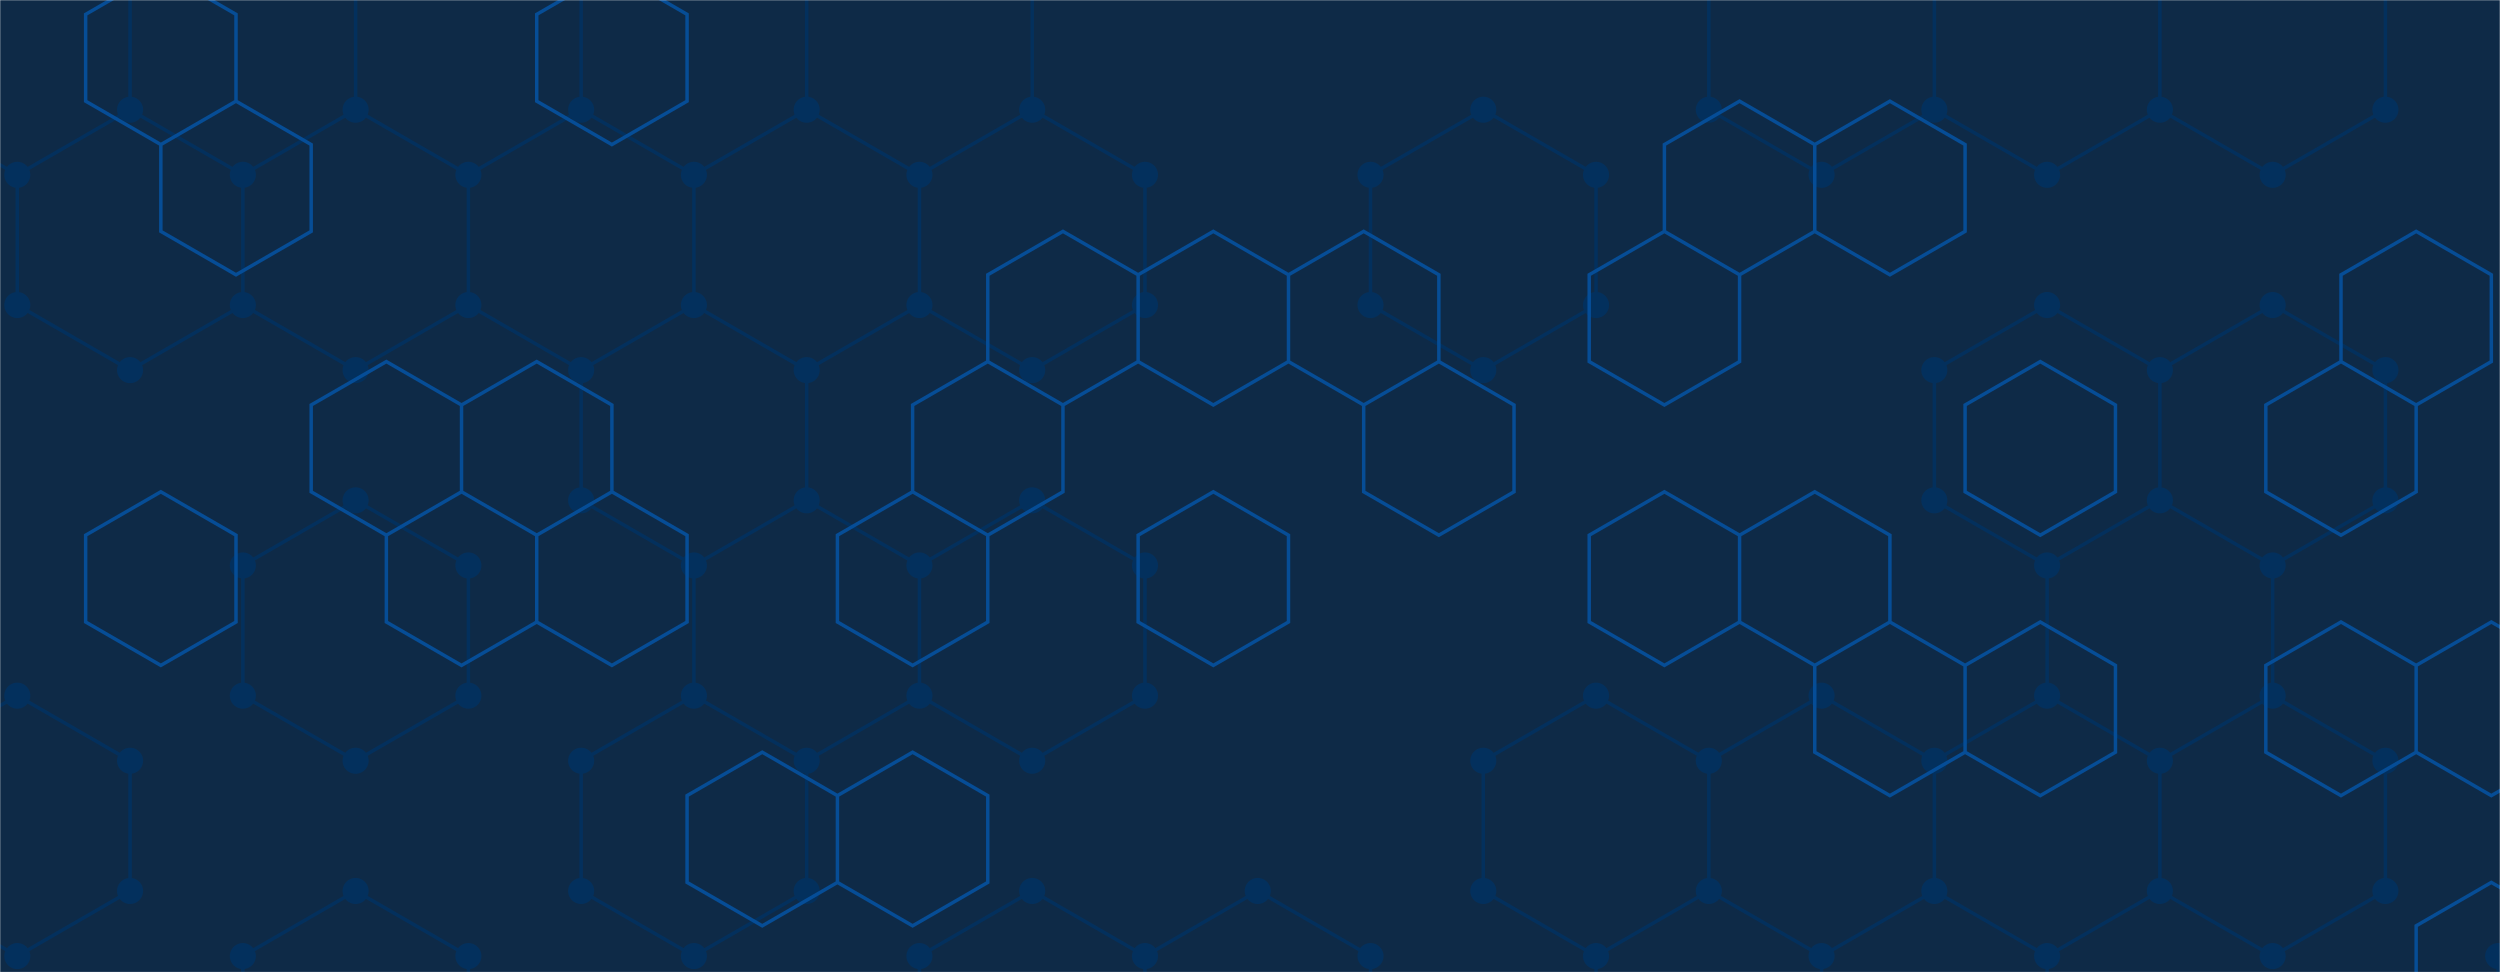 <svg xmlns="http://www.w3.org/2000/svg" version="1.1" xmlns:xlink="http://www.w3.org/1999/xlink" xmlns:svgjs="http://svgjs.dev/svgjs" width="1440" height="560" preserveAspectRatio="none" viewBox="0 0 1440 560"><g mask="url(&quot;#SvgjsMask1000&quot;)" fill="none"><rect width="1440" height="560" x="0" y="0" fill="#0e2a47"></rect><path d="M9.97 -49.3L74.92 -11.8L74.92 63.2L9.97 100.7L-54.98 63.2L-54.98 -11.8zM74.92 63.2L139.88 100.7L139.88 175.7L74.92 213.2L9.97 175.7L9.97 100.7zM9.97 400.7L74.92 438.2L74.92 513.2L9.97 550.7L-54.98 513.2L-54.98 438.2zM139.88 -49.3L204.83 -11.8L204.83 63.2L139.88 100.7L74.92 63.2L74.92 -11.8zM204.83 63.2L269.79 100.7L269.79 175.7L204.83 213.2L139.88 175.7L139.88 100.7zM204.83 288.2L269.79 325.7L269.79 400.7L204.83 438.2L139.88 400.7L139.88 325.7zM204.83 513.2L269.79 550.7L269.79 625.7L204.83 663.2L139.88 625.7L139.88 550.7zM269.79 -49.3L334.74 -11.8L334.74 63.2L269.79 100.7L204.83 63.2L204.83 -11.8zM334.74 63.2L399.69 100.7L399.69 175.7L334.74 213.2L269.79 175.7L269.79 100.7zM399.69 -49.3L464.65 -11.8L464.65 63.2L399.69 100.7L334.74 63.2L334.74 -11.8zM464.65 63.2L529.6 100.7L529.6 175.7L464.65 213.2L399.69 175.7L399.69 100.7zM399.69 175.7L464.65 213.2L464.65 288.2L399.69 325.7L334.74 288.2L334.74 213.2zM464.65 288.2L529.6 325.7L529.6 400.7L464.65 438.2L399.69 400.7L399.69 325.7zM399.69 400.7L464.65 438.2L464.65 513.2L399.69 550.7L334.74 513.2L334.74 438.2zM529.6 -49.3L594.55 -11.8L594.55 63.2L529.6 100.7L464.65 63.2L464.65 -11.8zM594.55 63.2L659.51 100.7L659.51 175.7L594.55 213.2L529.6 175.7L529.6 100.7zM594.55 288.2L659.51 325.7L659.51 400.7L594.55 438.2L529.6 400.7L529.6 325.7zM594.55 513.2L659.51 550.7L659.51 625.7L594.55 663.2L529.6 625.7L529.6 550.7zM724.46 513.2L789.42 550.7L789.42 625.7L724.46 663.2L659.51 625.7L659.51 550.7zM854.37 63.2L919.32 100.7L919.32 175.7L854.37 213.2L789.41 175.7L789.41 100.7zM919.32 400.7L984.28 438.2L984.28 513.2L919.32 550.7L854.37 513.2L854.37 438.2zM984.28 513.2L1049.23 550.7L1049.23 625.7L984.28 663.2L919.32 625.7L919.32 550.7zM1049.23 -49.3L1114.18 -11.8L1114.18 63.2L1049.23 100.7L984.28 63.2L984.28 -11.8zM1049.23 400.7L1114.18 438.2L1114.18 513.2L1049.23 550.7L984.28 513.2L984.28 438.2zM1114.18 513.2L1179.14 550.7L1179.14 625.7L1114.18 663.2L1049.23 625.7L1049.23 550.7zM1179.14 -49.3L1244.09 -11.8L1244.09 63.2L1179.14 100.7L1114.18 63.2L1114.18 -11.8zM1179.14 175.7L1244.09 213.2L1244.09 288.2L1179.14 325.7L1114.18 288.2L1114.18 213.2zM1244.09 288.2L1309.04 325.7L1309.04 400.7L1244.09 438.2L1179.14 400.7L1179.14 325.7zM1179.14 400.7L1244.09 438.2L1244.09 513.2L1179.14 550.7L1114.18 513.2L1114.18 438.2zM1309.05 -49.3L1374 -11.8L1374 63.2L1309.05 100.7L1244.09 63.2L1244.09 -11.8zM1309.05 175.7L1374 213.2L1374 288.2L1309.05 325.7L1244.09 288.2L1244.09 213.2zM1309.05 400.7L1374 438.2L1374 513.2L1309.05 550.7L1244.09 513.2L1244.09 438.2zM1503.91 513.2L1568.86 550.7L1568.86 625.7L1503.91 663.2L1438.95 625.7L1438.95 550.7z" stroke="#03305d" stroke-width="2"></path><path d="M2.47 -49.3 a7.5 7.5 0 1 0 15 0 a7.5 7.5 0 1 0 -15 0zM67.42 -11.8 a7.5 7.5 0 1 0 15 0 a7.5 7.5 0 1 0 -15 0zM67.42 63.2 a7.5 7.5 0 1 0 15 0 a7.5 7.5 0 1 0 -15 0zM2.47 100.7 a7.5 7.5 0 1 0 15 0 a7.5 7.5 0 1 0 -15 0zM-62.48 63.2 a7.5 7.5 0 1 0 15 0 a7.5 7.5 0 1 0 -15 0zM-62.48 -11.8 a7.5 7.5 0 1 0 15 0 a7.5 7.5 0 1 0 -15 0zM132.38 100.7 a7.5 7.5 0 1 0 15 0 a7.5 7.5 0 1 0 -15 0zM132.38 175.7 a7.5 7.5 0 1 0 15 0 a7.5 7.5 0 1 0 -15 0zM67.42 213.2 a7.5 7.5 0 1 0 15 0 a7.5 7.5 0 1 0 -15 0zM2.47 175.7 a7.5 7.5 0 1 0 15 0 a7.5 7.5 0 1 0 -15 0zM2.47 400.7 a7.5 7.5 0 1 0 15 0 a7.5 7.5 0 1 0 -15 0zM67.42 438.2 a7.5 7.5 0 1 0 15 0 a7.5 7.5 0 1 0 -15 0zM67.42 513.2 a7.5 7.5 0 1 0 15 0 a7.5 7.5 0 1 0 -15 0zM2.47 550.7 a7.5 7.5 0 1 0 15 0 a7.5 7.5 0 1 0 -15 0zM-62.48 513.2 a7.5 7.5 0 1 0 15 0 a7.5 7.5 0 1 0 -15 0zM-62.48 438.2 a7.5 7.5 0 1 0 15 0 a7.5 7.5 0 1 0 -15 0zM132.38 -49.3 a7.5 7.5 0 1 0 15 0 a7.5 7.5 0 1 0 -15 0zM197.33 -11.8 a7.5 7.5 0 1 0 15 0 a7.5 7.5 0 1 0 -15 0zM197.33 63.2 a7.5 7.5 0 1 0 15 0 a7.5 7.5 0 1 0 -15 0zM262.29 100.7 a7.5 7.5 0 1 0 15 0 a7.5 7.5 0 1 0 -15 0zM262.29 175.7 a7.5 7.5 0 1 0 15 0 a7.5 7.5 0 1 0 -15 0zM197.33 213.2 a7.5 7.5 0 1 0 15 0 a7.5 7.5 0 1 0 -15 0zM197.33 288.2 a7.5 7.5 0 1 0 15 0 a7.5 7.5 0 1 0 -15 0zM262.29 325.7 a7.5 7.5 0 1 0 15 0 a7.5 7.5 0 1 0 -15 0zM262.29 400.7 a7.5 7.5 0 1 0 15 0 a7.5 7.5 0 1 0 -15 0zM197.33 438.2 a7.5 7.5 0 1 0 15 0 a7.5 7.5 0 1 0 -15 0zM132.38 400.7 a7.5 7.5 0 1 0 15 0 a7.5 7.5 0 1 0 -15 0zM132.38 325.7 a7.5 7.5 0 1 0 15 0 a7.5 7.5 0 1 0 -15 0zM197.33 513.2 a7.5 7.5 0 1 0 15 0 a7.5 7.5 0 1 0 -15 0zM262.29 550.7 a7.5 7.5 0 1 0 15 0 a7.5 7.5 0 1 0 -15 0zM262.29 625.7 a7.5 7.5 0 1 0 15 0 a7.5 7.5 0 1 0 -15 0zM197.33 663.2 a7.5 7.5 0 1 0 15 0 a7.5 7.5 0 1 0 -15 0zM132.38 625.7 a7.5 7.5 0 1 0 15 0 a7.5 7.5 0 1 0 -15 0zM132.38 550.7 a7.5 7.5 0 1 0 15 0 a7.5 7.5 0 1 0 -15 0zM262.29 -49.3 a7.5 7.5 0 1 0 15 0 a7.5 7.5 0 1 0 -15 0zM327.24 -11.8 a7.5 7.5 0 1 0 15 0 a7.5 7.5 0 1 0 -15 0zM327.24 63.2 a7.5 7.5 0 1 0 15 0 a7.5 7.5 0 1 0 -15 0zM392.19 100.7 a7.5 7.5 0 1 0 15 0 a7.5 7.5 0 1 0 -15 0zM392.19 175.7 a7.5 7.5 0 1 0 15 0 a7.5 7.5 0 1 0 -15 0zM327.24 213.2 a7.5 7.5 0 1 0 15 0 a7.5 7.5 0 1 0 -15 0zM392.19 -49.3 a7.5 7.5 0 1 0 15 0 a7.5 7.5 0 1 0 -15 0zM457.15 -11.8 a7.5 7.5 0 1 0 15 0 a7.5 7.5 0 1 0 -15 0zM457.15 63.2 a7.5 7.5 0 1 0 15 0 a7.5 7.5 0 1 0 -15 0zM522.1 100.7 a7.5 7.5 0 1 0 15 0 a7.5 7.5 0 1 0 -15 0zM522.1 175.7 a7.5 7.5 0 1 0 15 0 a7.5 7.5 0 1 0 -15 0zM457.15 213.2 a7.5 7.5 0 1 0 15 0 a7.5 7.5 0 1 0 -15 0zM457.15 288.2 a7.5 7.5 0 1 0 15 0 a7.5 7.5 0 1 0 -15 0zM392.19 325.7 a7.5 7.5 0 1 0 15 0 a7.5 7.5 0 1 0 -15 0zM327.24 288.2 a7.5 7.5 0 1 0 15 0 a7.5 7.5 0 1 0 -15 0zM522.1 325.7 a7.5 7.5 0 1 0 15 0 a7.5 7.5 0 1 0 -15 0zM522.1 400.7 a7.5 7.5 0 1 0 15 0 a7.5 7.5 0 1 0 -15 0zM457.15 438.2 a7.5 7.5 0 1 0 15 0 a7.5 7.5 0 1 0 -15 0zM392.19 400.7 a7.5 7.5 0 1 0 15 0 a7.5 7.5 0 1 0 -15 0zM457.15 513.2 a7.5 7.5 0 1 0 15 0 a7.5 7.5 0 1 0 -15 0zM392.19 550.7 a7.5 7.5 0 1 0 15 0 a7.5 7.5 0 1 0 -15 0zM327.24 513.2 a7.5 7.5 0 1 0 15 0 a7.5 7.5 0 1 0 -15 0zM327.24 438.2 a7.5 7.5 0 1 0 15 0 a7.5 7.5 0 1 0 -15 0zM522.1 -49.3 a7.5 7.5 0 1 0 15 0 a7.5 7.5 0 1 0 -15 0zM587.05 -11.8 a7.5 7.5 0 1 0 15 0 a7.5 7.5 0 1 0 -15 0zM587.05 63.2 a7.5 7.5 0 1 0 15 0 a7.5 7.5 0 1 0 -15 0zM652.01 100.7 a7.5 7.5 0 1 0 15 0 a7.5 7.5 0 1 0 -15 0zM652.01 175.7 a7.5 7.5 0 1 0 15 0 a7.5 7.5 0 1 0 -15 0zM587.05 213.2 a7.5 7.5 0 1 0 15 0 a7.5 7.5 0 1 0 -15 0zM587.05 288.2 a7.5 7.5 0 1 0 15 0 a7.5 7.5 0 1 0 -15 0zM652.01 325.7 a7.5 7.5 0 1 0 15 0 a7.5 7.5 0 1 0 -15 0zM652.01 400.7 a7.5 7.5 0 1 0 15 0 a7.5 7.5 0 1 0 -15 0zM587.05 438.2 a7.5 7.5 0 1 0 15 0 a7.5 7.5 0 1 0 -15 0zM587.05 513.2 a7.5 7.5 0 1 0 15 0 a7.5 7.5 0 1 0 -15 0zM652.01 550.7 a7.5 7.5 0 1 0 15 0 a7.5 7.5 0 1 0 -15 0zM652.01 625.7 a7.5 7.5 0 1 0 15 0 a7.5 7.5 0 1 0 -15 0zM587.05 663.2 a7.5 7.5 0 1 0 15 0 a7.5 7.5 0 1 0 -15 0zM522.1 625.7 a7.5 7.5 0 1 0 15 0 a7.5 7.5 0 1 0 -15 0zM522.1 550.7 a7.5 7.5 0 1 0 15 0 a7.5 7.5 0 1 0 -15 0zM716.96 513.2 a7.5 7.5 0 1 0 15 0 a7.5 7.5 0 1 0 -15 0zM781.92 550.7 a7.5 7.5 0 1 0 15 0 a7.5 7.5 0 1 0 -15 0zM781.92 625.7 a7.5 7.5 0 1 0 15 0 a7.5 7.5 0 1 0 -15 0zM716.96 663.2 a7.5 7.5 0 1 0 15 0 a7.5 7.5 0 1 0 -15 0zM846.87 63.2 a7.5 7.5 0 1 0 15 0 a7.5 7.5 0 1 0 -15 0zM911.82 100.7 a7.5 7.5 0 1 0 15 0 a7.5 7.5 0 1 0 -15 0zM911.82 175.7 a7.5 7.5 0 1 0 15 0 a7.5 7.5 0 1 0 -15 0zM846.87 213.2 a7.5 7.5 0 1 0 15 0 a7.5 7.5 0 1 0 -15 0zM781.91 175.7 a7.5 7.5 0 1 0 15 0 a7.5 7.5 0 1 0 -15 0zM781.91 100.7 a7.5 7.5 0 1 0 15 0 a7.5 7.5 0 1 0 -15 0zM911.82 400.7 a7.5 7.5 0 1 0 15 0 a7.5 7.5 0 1 0 -15 0zM976.78 438.2 a7.5 7.5 0 1 0 15 0 a7.5 7.5 0 1 0 -15 0zM976.78 513.2 a7.5 7.5 0 1 0 15 0 a7.5 7.5 0 1 0 -15 0zM911.82 550.7 a7.5 7.5 0 1 0 15 0 a7.5 7.5 0 1 0 -15 0zM846.87 513.2 a7.5 7.5 0 1 0 15 0 a7.5 7.5 0 1 0 -15 0zM846.87 438.2 a7.5 7.5 0 1 0 15 0 a7.5 7.5 0 1 0 -15 0zM1041.73 550.7 a7.5 7.5 0 1 0 15 0 a7.5 7.5 0 1 0 -15 0zM1041.73 625.7 a7.5 7.5 0 1 0 15 0 a7.5 7.5 0 1 0 -15 0zM976.78 663.2 a7.5 7.5 0 1 0 15 0 a7.5 7.5 0 1 0 -15 0zM911.82 625.7 a7.5 7.5 0 1 0 15 0 a7.5 7.5 0 1 0 -15 0zM1041.73 -49.3 a7.5 7.5 0 1 0 15 0 a7.5 7.5 0 1 0 -15 0zM1106.68 -11.8 a7.5 7.5 0 1 0 15 0 a7.5 7.5 0 1 0 -15 0zM1106.68 63.2 a7.5 7.5 0 1 0 15 0 a7.5 7.5 0 1 0 -15 0zM1041.73 100.7 a7.5 7.5 0 1 0 15 0 a7.5 7.5 0 1 0 -15 0zM976.78 63.2 a7.5 7.5 0 1 0 15 0 a7.5 7.5 0 1 0 -15 0zM976.78 -11.8 a7.5 7.5 0 1 0 15 0 a7.5 7.5 0 1 0 -15 0zM1041.73 400.7 a7.5 7.5 0 1 0 15 0 a7.5 7.5 0 1 0 -15 0zM1106.68 438.2 a7.5 7.5 0 1 0 15 0 a7.5 7.5 0 1 0 -15 0zM1106.68 513.2 a7.5 7.5 0 1 0 15 0 a7.5 7.5 0 1 0 -15 0zM1171.64 550.7 a7.5 7.5 0 1 0 15 0 a7.5 7.5 0 1 0 -15 0zM1171.64 625.7 a7.5 7.5 0 1 0 15 0 a7.5 7.5 0 1 0 -15 0zM1106.68 663.2 a7.5 7.5 0 1 0 15 0 a7.5 7.5 0 1 0 -15 0zM1171.64 -49.3 a7.5 7.5 0 1 0 15 0 a7.5 7.5 0 1 0 -15 0zM1236.59 -11.8 a7.5 7.5 0 1 0 15 0 a7.5 7.5 0 1 0 -15 0zM1236.59 63.2 a7.5 7.5 0 1 0 15 0 a7.5 7.5 0 1 0 -15 0zM1171.64 100.7 a7.5 7.5 0 1 0 15 0 a7.5 7.5 0 1 0 -15 0zM1171.64 175.7 a7.5 7.5 0 1 0 15 0 a7.5 7.5 0 1 0 -15 0zM1236.59 213.2 a7.5 7.5 0 1 0 15 0 a7.5 7.5 0 1 0 -15 0zM1236.59 288.2 a7.5 7.5 0 1 0 15 0 a7.5 7.5 0 1 0 -15 0zM1171.64 325.7 a7.5 7.5 0 1 0 15 0 a7.5 7.5 0 1 0 -15 0zM1106.68 288.2 a7.5 7.5 0 1 0 15 0 a7.5 7.5 0 1 0 -15 0zM1106.68 213.2 a7.5 7.5 0 1 0 15 0 a7.5 7.5 0 1 0 -15 0zM1301.54 325.7 a7.5 7.5 0 1 0 15 0 a7.5 7.5 0 1 0 -15 0zM1301.54 400.7 a7.5 7.5 0 1 0 15 0 a7.5 7.5 0 1 0 -15 0zM1236.59 438.2 a7.5 7.5 0 1 0 15 0 a7.5 7.5 0 1 0 -15 0zM1171.64 400.7 a7.5 7.5 0 1 0 15 0 a7.5 7.5 0 1 0 -15 0zM1236.59 513.2 a7.5 7.5 0 1 0 15 0 a7.5 7.5 0 1 0 -15 0zM1301.55 -49.3 a7.5 7.5 0 1 0 15 0 a7.5 7.5 0 1 0 -15 0zM1366.5 -11.8 a7.5 7.5 0 1 0 15 0 a7.5 7.5 0 1 0 -15 0zM1366.5 63.2 a7.5 7.5 0 1 0 15 0 a7.5 7.5 0 1 0 -15 0zM1301.55 100.7 a7.5 7.5 0 1 0 15 0 a7.5 7.5 0 1 0 -15 0zM1301.55 175.7 a7.5 7.5 0 1 0 15 0 a7.5 7.5 0 1 0 -15 0zM1366.5 213.2 a7.5 7.5 0 1 0 15 0 a7.5 7.5 0 1 0 -15 0zM1366.5 288.2 a7.5 7.5 0 1 0 15 0 a7.5 7.5 0 1 0 -15 0zM1301.55 325.7 a7.5 7.5 0 1 0 15 0 a7.5 7.5 0 1 0 -15 0zM1301.55 400.7 a7.5 7.5 0 1 0 15 0 a7.5 7.5 0 1 0 -15 0zM1366.5 438.2 a7.5 7.5 0 1 0 15 0 a7.5 7.5 0 1 0 -15 0zM1366.5 513.2 a7.5 7.5 0 1 0 15 0 a7.5 7.5 0 1 0 -15 0zM1301.55 550.7 a7.5 7.5 0 1 0 15 0 a7.5 7.5 0 1 0 -15 0zM1496.41 513.2 a7.5 7.5 0 1 0 15 0 a7.5 7.5 0 1 0 -15 0zM1561.36 550.7 a7.5 7.5 0 1 0 15 0 a7.5 7.5 0 1 0 -15 0zM1561.36 625.7 a7.5 7.5 0 1 0 15 0 a7.5 7.5 0 1 0 -15 0zM1496.41 663.2 a7.5 7.5 0 1 0 15 0 a7.5 7.5 0 1 0 -15 0zM1431.45 625.7 a7.5 7.5 0 1 0 15 0 a7.5 7.5 0 1 0 -15 0zM1431.45 550.7 a7.5 7.5 0 1 0 15 0 a7.5 7.5 0 1 0 -15 0z" fill="#03305d"></path><path d="M92.64 -16.73L135.94 8.27L135.94 58.27L92.64 83.27L49.33 58.27L49.33 8.27zM135.94 58.27L179.24 83.27L179.24 133.27L135.94 158.27L92.64 133.27L92.64 83.27zM92.64 283.27L135.94 308.27L135.94 358.27L92.64 383.27L49.33 358.27L49.33 308.27zM222.54 208.27L265.84 233.27L265.84 283.27L222.54 308.27L179.24 283.27L179.24 233.27zM309.15 208.27L352.45 233.27L352.45 283.27L309.15 308.27L265.84 283.27L265.84 233.27zM265.84 283.27L309.15 308.27L309.15 358.27L265.84 383.27L222.54 358.27L222.54 308.27zM352.45 -16.73L395.75 8.27L395.75 58.27L352.45 83.27L309.15 58.27L309.15 8.27zM352.45 283.27L395.75 308.27L395.75 358.27L352.45 383.27L309.15 358.27L309.15 308.27zM439.06 433.27L482.36 458.27L482.36 508.27L439.06 533.27L395.75 508.27L395.75 458.27zM568.96 208.27L612.26 233.27L612.26 283.27L568.96 308.27L525.66 283.27L525.66 233.27zM525.66 283.27L568.96 308.27L568.96 358.27L525.66 383.27L482.36 358.27L482.36 308.27zM525.66 433.27L568.96 458.27L568.96 508.27L525.66 533.27L482.36 508.27L482.36 458.27zM612.26 133.27L655.57 158.27L655.57 208.27L612.26 233.27L568.96 208.27L568.96 158.27zM698.87 133.27L742.17 158.27L742.17 208.27L698.87 233.27L655.57 208.27L655.57 158.27zM698.87 283.27L742.17 308.27L742.17 358.27L698.87 383.27L655.57 358.27L655.57 308.27zM785.48 133.27L828.78 158.27L828.78 208.27L785.48 233.27L742.17 208.27L742.17 158.27zM828.78 208.27L872.08 233.27L872.08 283.27L828.78 308.27L785.48 283.27L785.48 233.27zM1001.99 58.27L1045.29 83.27L1045.29 133.27L1001.99 158.27L958.69 133.27L958.69 83.27zM958.69 133.27L1001.99 158.27L1001.99 208.27L958.69 233.27L915.38 208.27L915.38 158.27zM958.69 283.27L1001.99 308.27L1001.99 358.27L958.69 383.27L915.38 358.27L915.38 308.27zM1088.59 58.27L1131.89 83.27L1131.89 133.27L1088.59 158.27L1045.29 133.27L1045.29 83.27zM1045.29 283.27L1088.59 308.27L1088.59 358.27L1045.29 383.27L1001.99 358.27L1001.99 308.27zM1088.59 358.27L1131.89 383.27L1131.89 433.27L1088.59 458.27L1045.29 433.27L1045.29 383.27zM1175.2 208.27L1218.5 233.27L1218.5 283.27L1175.2 308.27L1131.89 283.27L1131.89 233.27zM1175.2 358.27L1218.5 383.27L1218.5 433.27L1175.2 458.27L1131.89 433.27L1131.89 383.27zM1348.41 208.27L1391.71 233.27L1391.71 283.27L1348.41 308.27L1305.11 283.27L1305.11 233.27zM1348.41 358.27L1391.71 383.27L1391.71 433.27L1348.41 458.27L1305.11 433.27L1305.11 383.27zM1391.71 133.27L1435.01 158.27L1435.01 208.27L1391.71 233.27L1348.41 208.27L1348.41 158.27zM1435.01 358.27L1478.32 383.27L1478.32 433.27L1435.01 458.27L1391.71 433.27L1391.71 383.27zM1435.01 508.27L1478.32 533.27L1478.32 583.27L1435.01 608.27L1391.71 583.27L1391.71 533.27z" stroke="rgba(6, 80, 156, 0.93)" stroke-width="2"></path></g><defs><mask id="SvgjsMask1000"><rect width="1440" height="560" fill="#ffffff"></rect></mask></defs></svg>